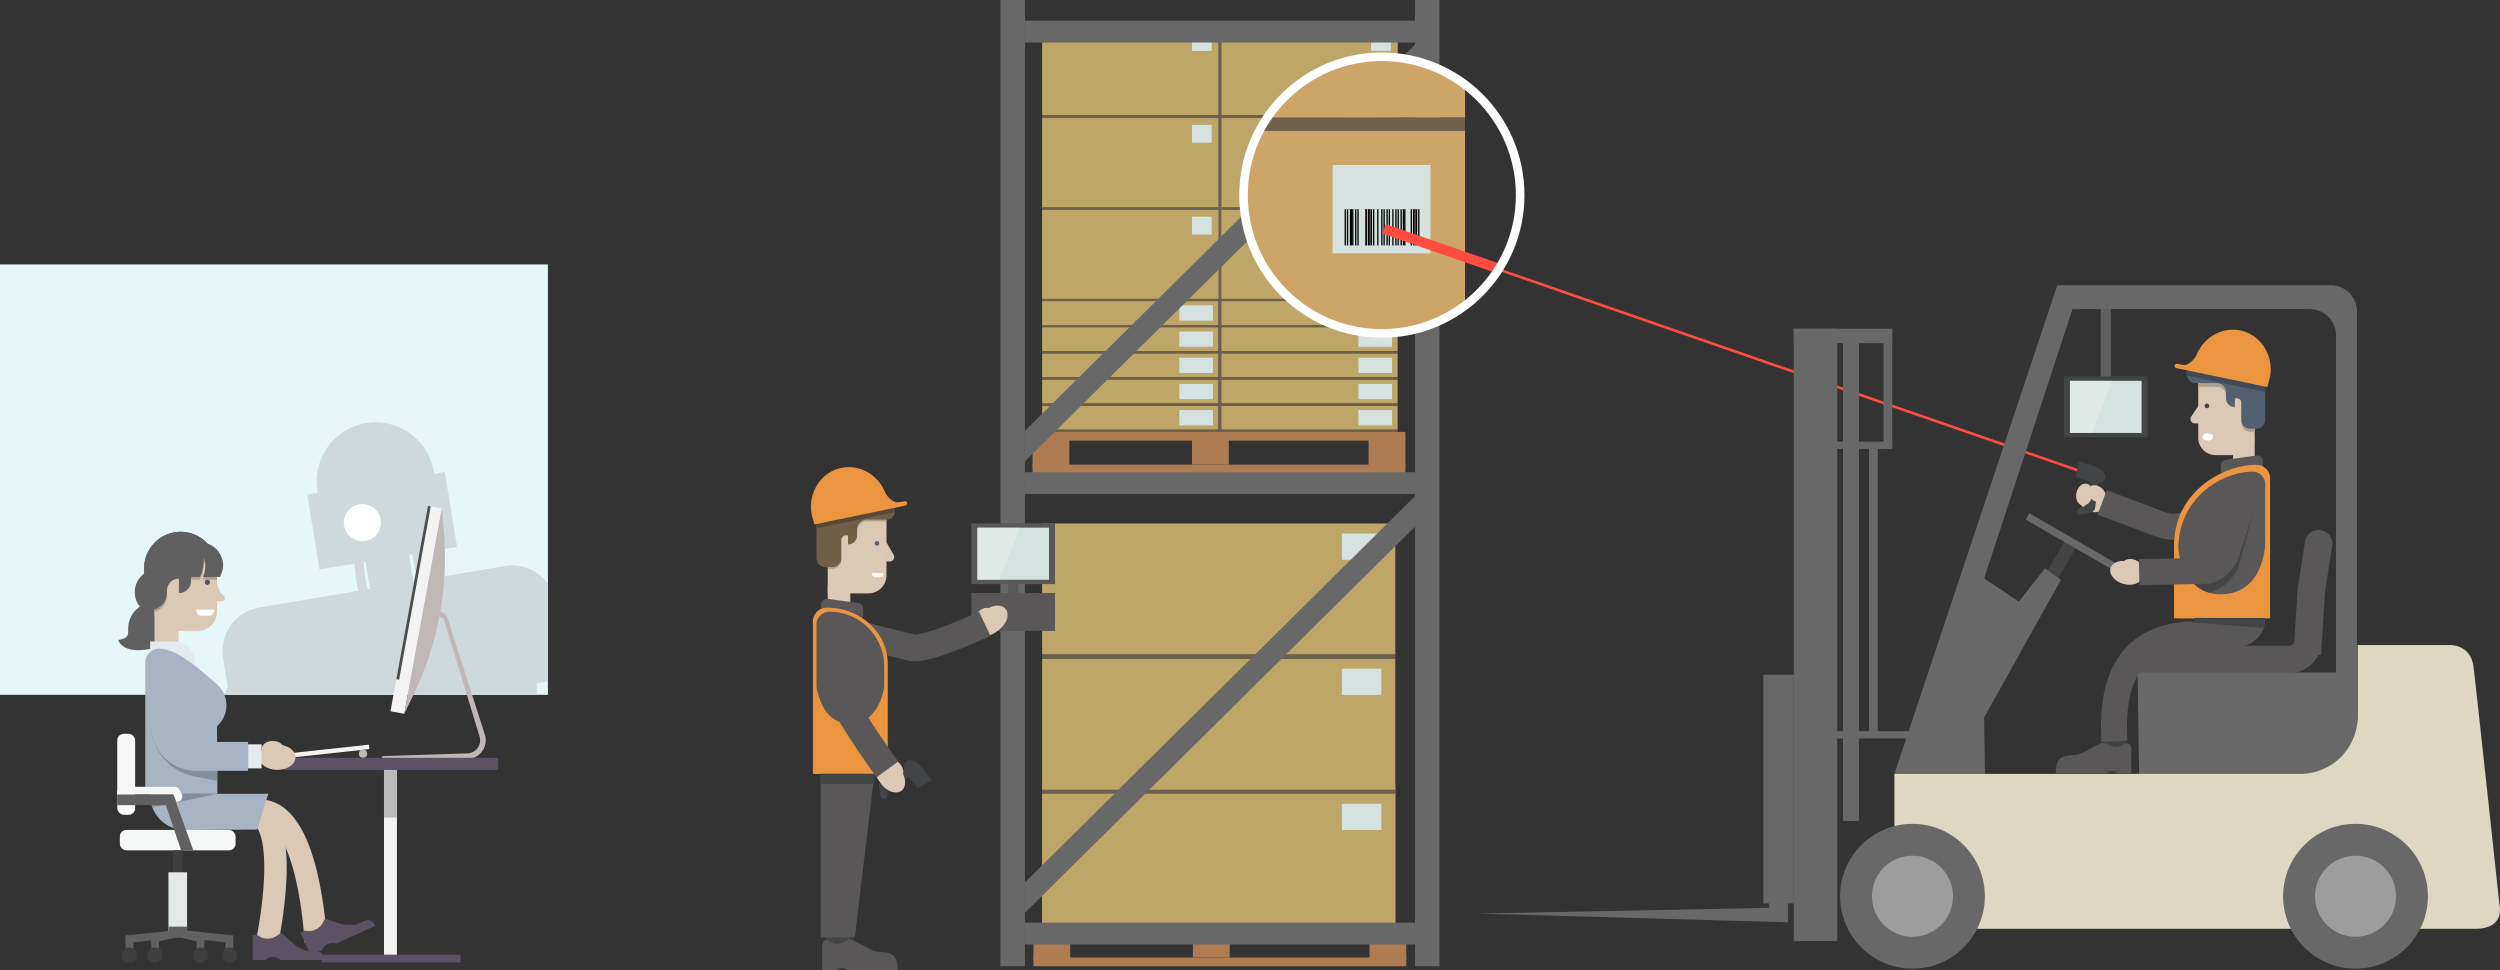 <svg xmlns="http://www.w3.org/2000/svg" viewBox="0 0 1119.612 434.485"><rect x="0" y="0" width="1119.612" height="434.485" fill="#333333" stroke="none"/><defs><style>.cls-1{isolation:isolate;}.cls-2{fill:#e5f7f9;}.cls-3{fill:#cfd8da;}.cls-4,.cls-44{fill:#fff;}.cls-14,.cls-19,.cls-21,.cls-24,.cls-26,.cls-34,.cls-39,.cls-42,.cls-45,.cls-46,.cls-5{fill:none;}.cls-5{stroke:#dbc8b5;stroke-width:10.05px;}.cls-14,.cls-19,.cls-21,.cls-24,.cls-26,.cls-34,.cls-39,.cls-42,.cls-44,.cls-45,.cls-46,.cls-5{stroke-miterlimit:10;}.cls-6{fill:#a8b4c4;}.cls-7{fill:#858f9b;}.cls-8{fill:#bea568;}.cls-9{fill:#d6e2e0;}.cls-10{fill:#6e614c;}.cls-11{fill:#ce9659;}.cls-12{fill:#ae7c50;}.cls-13{fill:#686868;}.cls-14,.cls-45{stroke:#ff4c40;}.cls-14{stroke-width:1.18px;}.cls-15{fill:#595758;}.cls-16,.cls-28{fill:#f3f3f3;}.cls-16{opacity:0.4;mix-blend-mode:screen;}.cls-17{fill:#424446;}.cls-18{fill:#dbc8b5;}.cls-19,.cls-21,.cls-39{stroke:#595758;}.cls-19{stroke-linecap:round;stroke-width:12.319px;}.cls-20{fill:#606060;}.cls-21,.cls-26{stroke-width:11.671px;}.cls-22{fill:#eb9541;}.cls-23{fill:#ad9f8e;}.cls-24{stroke:#424446;stroke-width:9.077px;}.cls-25{fill:#536070;}.cls-26{stroke:#414b58;}.cls-27{fill:#414b58;}.cls-29{fill:#bababa;}.cls-30{fill:#4d4d4d;}.cls-31{fill:#bfb8b7;}.cls-32{fill:#5d5263;}.cls-33{fill:#e5e9f0;}.cls-34{stroke:#e5e9f0;stroke-width:10.768px;}.cls-35{fill:#f6f8f8;}.cls-36{fill:#3f3f3f;}.cls-37{fill:#e5e8e9;}.cls-38{fill:#616161;}.cls-39{stroke-width:11.997px;}.cls-40{fill:#715e46;}.cls-41{fill:#584936;}.cls-42{stroke:#a8b4c4;stroke-width:12.921px;}.cls-43{fill:#cea568;}.cls-44{stroke:#000;stroke-width:0.585px;}.cls-45{stroke-width:4.485px;}.cls-46{stroke:#fff;stroke-width:3.844px;}.cls-47{fill:#ded7c2;}.cls-48{fill:#9d9d9d;}</style></defs><title>7_illu</title><g class="cls-1"><g id="Layer_1" data-name="Layer 1"><rect class="cls-2" y="118.421" width="245.382" height="192.747"/><path class="cls-3" d="M242.507,270.769l-34.9,5.885a53.439,53.439,0,0,1-2.343-11.763l-.013-.137,15.73-2.571-5.483-33.548-4.823.788c-.038-.291-.072-.582-.12-.875a26.38,26.38,0,0,0-52.07,8.511c.048.293.107.58.164.868l-4.765.779,5.484,33.548L175,269.7c.178,1.479.3,2.672.4,3.713a49.592,49.592,0,0,0,1.4,8.435l-44.265,7.463A19.783,19.783,0,0,0,116.2,312.025l2.111,12.911-1.442,3.5H256.729l-.071-5.125,5.014-.82V278.648A19.767,19.767,0,0,0,242.507,270.769ZM180.89,281.157a46.629,46.629,0,0,1-1.371-8.151c-.109-1.106-.236-2.379-.431-3.976l.933-.153L182,280.97ZM201.4,277.7l-1.961-12,1.716-.281a55.5,55.5,0,0,0,2.344,11.923Z" transform="translate(-16.29 -17.264)"/><circle class="cls-4" cx="162.273" cy="234.055" r="8.31"/><path class="cls-5" d="M125.706,380.428c24.009-2.881,9.768,60.933,9.768,60.933" transform="translate(-16.29 -17.264)"/><path class="cls-5" d="M131.014,380.428c24.009-2.881,26.7,58.815,26.7,58.815" transform="translate(-16.29 -17.264)"/><path class="cls-6" d="M131.43,388.77l5.05-16.025-24.988.027H83.505a15.722,15.722,0,0,0,15.8,16.214Z" transform="translate(-16.29 -17.264)"/><path class="cls-7" d="M84.554,378.926l29.091-6.154H83.505A15.66,15.66,0,0,0,84.554,378.926Z" transform="translate(-16.29 -17.264)"/><rect class="cls-8" x="482.998" y="152.067" width="79.013" height="10.745" transform="translate(1028.72 297.615) rotate(-180)"/><rect class="cls-9" x="544.453" y="154.02" width="15.05" height="6.838" transform="translate(1087.666 297.615) rotate(-180)"/><rect class="cls-8" x="482.998" y="163.789" width="79.013" height="10.745" transform="translate(1028.72 321.059) rotate(-180)"/><rect class="cls-9" x="544.453" y="165.742" width="15.05" height="6.838" transform="translate(1087.666 321.059) rotate(-180)"/><rect class="cls-8" x="482.998" y="175.511" width="79.013" height="10.745" transform="translate(1028.72 344.503) rotate(-180)"/><rect class="cls-9" x="544.453" y="177.464" width="15.05" height="6.838" transform="translate(1087.666 344.503) rotate(-180)"/><rect class="cls-8" x="482.998" y="187.233" width="79.013" height="10.745" transform="translate(1028.72 367.946) rotate(-180)"/><rect class="cls-9" x="544.453" y="189.186" width="15.05" height="6.838" transform="translate(1087.666 367.946) rotate(-180)"/><rect class="cls-8" x="482.998" y="198.955" width="79.013" height="10.745" transform="translate(1028.72 391.39) rotate(-180)"/><rect class="cls-9" x="544.453" y="200.908" width="15.05" height="6.838" transform="translate(1087.666 391.39) rotate(-180)"/><rect class="cls-8" x="563.188" y="152.067" width="79.013" height="10.745" transform="translate(1189.099 297.615) rotate(-180)"/><rect class="cls-9" x="624.643" y="154.02" width="15.05" height="6.838" transform="translate(1248.045 297.615) rotate(-180)"/><rect class="cls-8" x="563.188" y="163.789" width="79.013" height="10.745" transform="translate(1189.099 321.059) rotate(-180)"/><rect class="cls-9" x="624.643" y="165.742" width="15.05" height="6.838" transform="translate(1248.045 321.059) rotate(-180)"/><rect class="cls-8" x="563.188" y="175.511" width="79.013" height="10.745" transform="translate(1189.099 344.503) rotate(-180)"/><rect class="cls-9" x="624.643" y="177.464" width="15.05" height="6.838" transform="translate(1248.045 344.503) rotate(-180)"/><rect class="cls-8" x="563.188" y="187.233" width="79.013" height="10.745" transform="translate(1189.099 367.946) rotate(-180)"/><rect class="cls-9" x="624.643" y="189.186" width="15.05" height="6.838" transform="translate(1248.045 367.946) rotate(-180)"/><rect class="cls-8" x="563.188" y="198.955" width="79.013" height="10.745" transform="translate(1189.099 391.39) rotate(-180)"/><rect class="cls-10" x="466.708" y="145.548" width="79.013" height="0.977"/><rect class="cls-10" x="466.708" y="157.27" width="79.013" height="0.977"/><rect class="cls-10" x="466.708" y="168.992" width="79.013" height="0.977"/><rect class="cls-10" x="466.708" y="180.714" width="79.013" height="0.977"/><rect class="cls-10" x="466.708" y="192.436" width="79.013" height="0.977"/><rect class="cls-10" x="546.898" y="145.548" width="79.013" height="0.977"/><rect class="cls-10" x="546.898" y="157.27" width="79.013" height="0.977"/><rect class="cls-10" x="546.898" y="168.992" width="79.013" height="0.977"/><rect class="cls-10" x="546.898" y="180.714" width="79.013" height="0.977"/><rect class="cls-10" x="546.898" y="192.436" width="79.013" height="0.977"/><rect class="cls-9" x="624.643" y="200.908" width="15.05" height="6.838" transform="translate(1248.045 391.39) rotate(-180)"/><rect class="cls-10" x="562.012" y="152.067" width="1.254" height="58.61" transform="translate(1108.987 345.479) rotate(-180)"/><rect class="cls-11" x="482.998" y="108.46" width="79.091" height="42.693" transform="translate(1028.798 242.348) rotate(-180)"/><rect class="cls-8" x="482.998" y="111.249" width="79.091" height="39.904" transform="translate(1028.798 245.137) rotate(-180)"/><rect class="cls-9" x="550.122" y="114.318" width="8.846" height="7.981" transform="translate(1092.799 219.353) rotate(-180)"/><rect class="cls-8" x="482.998" y="70.117" width="79.091" height="39.904" transform="translate(1028.798 162.874) rotate(-180)"/><rect class="cls-10" x="482.998" y="110.021" width="79.091" height="1.228" transform="translate(1028.798 204.006) rotate(-180)"/><rect class="cls-9" x="550.122" y="73.187" width="8.846" height="7.981" transform="translate(1092.799 137.09) rotate(-180)"/><rect class="cls-8" x="482.998" y="28.986" width="79.091" height="39.904" transform="translate(1028.798 80.611) rotate(-180)"/><rect class="cls-10" x="482.998" y="68.89" width="79.091" height="1.228" transform="translate(1028.798 121.743) rotate(-180)"/><rect class="cls-9" x="550.122" y="32.055" width="8.846" height="7.981" transform="translate(1092.799 54.828) rotate(-180)"/><rect class="cls-11" x="563.188" y="108.46" width="79.091" height="42.693" transform="translate(1189.177 242.348) rotate(-180)"/><rect class="cls-8" x="563.188" y="111.249" width="79.091" height="39.904" transform="translate(1189.177 245.137) rotate(-180)"/><rect class="cls-9" x="630.311" y="114.318" width="8.846" height="7.981" transform="translate(1253.178 219.353) rotate(-180)"/><rect class="cls-8" x="563.188" y="70.117" width="79.091" height="39.904" transform="translate(1189.177 162.874) rotate(-180)"/><rect class="cls-10" x="563.188" y="110.021" width="79.091" height="1.228" transform="translate(1189.177 204.006) rotate(-180)"/><rect class="cls-9" x="630.311" y="73.187" width="8.846" height="7.981" transform="translate(1253.178 137.09) rotate(-180)"/><rect class="cls-8" x="563.188" y="28.986" width="79.091" height="39.904" transform="translate(1189.177 80.611) rotate(-180)"/><rect class="cls-10" x="563.188" y="68.89" width="79.091" height="1.228" transform="translate(1189.177 121.743) rotate(-180)"/><rect class="cls-9" x="630.311" y="32.055" width="8.846" height="7.981" transform="translate(1253.178 54.828) rotate(-180)"/><rect class="cls-10" x="562.114" y="71.971" width="1.049" height="159.281" transform="translate(697.96 -428.291) rotate(90)"/><rect class="cls-10" x="562.012" y="28.986" width="1.254" height="123.085" transform="translate(1108.987 163.793) rotate(-180)"/><rect class="cls-12" x="462.43" y="193.413" width="166.97" height="3.907"/><rect class="cls-12" x="462.43" y="208.065" width="166.97" height="3.907"/><rect class="cls-12" x="533.831" y="195.366" width="16.477" height="12.699"/><rect class="cls-12" x="612.923" y="196.343" width="16.477" height="12.699"/><rect class="cls-12" x="462.43" y="196.343" width="16.477" height="12.699"/><rect class="cls-12" x="462.823" y="414.177" width="166.97" height="3.907"/><rect class="cls-12" x="462.823" y="428.829" width="166.97" height="3.907"/><rect class="cls-12" x="534.225" y="416.13" width="16.477" height="12.699"/><rect class="cls-12" x="613.316" y="417.107" width="16.477" height="12.699"/><rect class="cls-12" x="462.823" y="417.107" width="16.477" height="12.699"/><rect class="cls-11" x="482.998" y="368.629" width="158.182" height="62.811" transform="translate(1107.889 782.806) rotate(-180)"/><rect class="cls-8" x="482.998" y="372.732" width="158.182" height="58.708" transform="translate(1107.889 786.909) rotate(-180)"/><rect class="cls-9" x="617.245" y="377.248" width="17.691" height="11.742" transform="translate(1235.891 748.975) rotate(-180)"/><rect class="cls-8" x="482.998" y="312.218" width="158.182" height="58.708" transform="translate(1107.889 665.88) rotate(-180)"/><rect class="cls-10" x="482.998" y="370.926" width="158.182" height="1.806" transform="translate(1107.889 726.395) rotate(-180)"/><rect class="cls-9" x="617.245" y="316.734" width="17.691" height="11.742" transform="translate(1235.891 627.946) rotate(-180)"/><rect class="cls-8" x="482.998" y="251.704" width="158.182" height="58.708" transform="translate(1107.889 544.851) rotate(-180)"/><rect class="cls-10" x="482.998" y="310.412" width="158.182" height="1.806" transform="translate(1107.889 605.366) rotate(-180)"/><rect class="cls-9" x="617.245" y="256.22" width="17.691" height="11.742" transform="translate(1235.891 506.917) rotate(-180)"/><rect class="cls-13" x="448.034" width="10.985" height="432.736"/><rect class="cls-13" x="633.678" width="10.985" height="432.736"/><rect class="cls-13" x="557.754" y="146.302" width="9.768" height="174.66" transform="translate(779.981 -346.27) rotate(90)"/><rect class="cls-13" x="557.754" y="348.018" width="9.768" height="174.66" transform="translate(981.696 -144.555) rotate(90)"/><polygon class="cls-13" points="633.678 222.229 633.678 235.905 459.019 408.804 459.019 395.128 633.678 222.229"/><rect class="cls-13" x="557.754" y="-55.902" width="9.768" height="174.66" transform="translate(577.777 -548.475) rotate(90)"/><polygon class="cls-13" points="633.678 20.025 633.678 33.701 459.019 206.6 459.019 192.924 633.678 20.025"/><line class="cls-14" x1="933.159" y1="211.544" x2="621.469" y2="103.441"/><rect class="cls-15" x="451.486" y="241.05" width="4.539" height="26.304"/><rect class="cls-15" x="435.034" y="234.363" width="37.444" height="27.232"/><rect class="cls-15" x="435.034" y="265.554" width="37.444" height="16.996"/><rect class="cls-9" x="437.708" y="236.308" width="32.095" height="23.342"/><polygon class="cls-16" points="447.596 259.65 437.708 259.65 437.708 236.308 456.673 236.308 447.596 259.65"/><rect class="cls-17" x="936.003" y="259.462" width="5.835" height="18.803" transform="translate(243.933 -450.703) rotate(30)"/><rect class="cls-18" x="1000.031" y="192.518" width="9.726" height="22.612" rx="4.863" ry="4.863"/><path class="cls-15" d="M1027.471,229.542l-13.847,1.433a2.479,2.479,0,0,1-2.733-2.466v-2.872a2.479,2.479,0,0,1,2.14-2.455l13.846-1.91a2.478,2.478,0,0,1,2.817,2.455v3.35A2.478,2.478,0,0,1,1027.471,229.542Z" transform="translate(-16.29 -17.264)"/><ellipse class="cls-18" cx="952.65" cy="240.663" rx="5.104" ry="7.005" transform="translate(123.757 775.791) rotate(-48.385)"/><path class="cls-17" d="M952.231,233.107c3.09,1.135,6.157.525,6.85-1.363s-1.248-4.339-4.338-5.474l-7.526-2.472-1.2,7.026,6.215,2.283" transform="translate(-16.29 -17.264)"/><path class="cls-17" d="M949.354,247.6c-1.416.368-2.75-.052-2.98-.937s.732-1.9,2.148-2.268l.514-.133a2.191,2.191,0,0,0,1.619-1.809l1.489-10.355,3.933.566-1.438,11.811a3.008,3.008,0,0,1-2.434,2.593Z" transform="translate(-16.29 -17.264)"/><ellipse class="cls-18" cx="949.748" cy="238.724" rx="4.95" ry="3.616" transform="translate(508.981 1103.974) rotate(-78.422)"/><ellipse class="cls-18" cx="955.398" cy="238.435" rx="3.306" ry="4.526" transform="translate(126.345 777.097) rotate(-48.385)"/><path class="cls-19" d="M1054.657,260.759l-3.118,19.957q-.125.79-.174,1.59l-1.382,22.12a8.749,8.749,0,0,1-8.732,8.2H973.933" transform="translate(-16.29 -17.264)"/><rect class="cls-20" x="940.785" y="138.401" width="4.539" height="32.151"/><path class="cls-21" d="M1021.868,241.858l-24.593,9.5c-4.539,1.945-8.429,2.594-13.616.649l-25.935-9.726" transform="translate(-16.29 -17.264)"/><path class="cls-22" d="M1026.732,225.422h0a6.05,6.05,0,0,1,6.2,5.883V294.15H989.908V261.827C989.908,237.029,1012.337,225.422,1026.732,225.422Z" transform="translate(-16.29 -17.264)"/><path class="cls-13" d="M974.258,364.176h97.581V156.693a11.67,11.67,0,0,0-11.671-11.67H937.624L864.681,363.851h40.524l-.324-25.287,34.364-61.6-7.132-5.187-11.671,14.913L904.881,276.32l39.551-120.6h106.335a11.67,11.67,0,0,1,11.67,11.671V318.465H973.609Z" transform="translate(-16.29 -17.264)"/><rect class="cls-13" x="943.052" y="236.747" width="3.274" height="47.133" transform="translate(1626.182 -444.918) rotate(120)"/><rect class="cls-13" x="803.328" y="147.21" width="19.451" height="274.265"/><rect class="cls-13" x="803.328" y="147.21" width="44.09" height="6.484"/><rect class="cls-13" x="789.712" y="302.173" width="13.616" height="102.444"/><rect class="cls-13" x="825.373" y="150.452" width="7.132" height="217.208"/><rect class="cls-13" x="820.186" y="197.784" width="27.232" height="3.242"/><rect class="cls-13" x="843.528" y="152.397" width="3.89" height="48.629"/><rect class="cls-13" x="837.044" y="201.026" width="3.89" height="129.028"/><rect class="cls-13" x="820.186" y="327.46" width="40.2" height="3.242"/><polygon class="cls-13" points="792.306 403.969 792.306 406.563 661.981 409.156 800.735 413.047 800.735 403.969 792.306 403.969"/><path class="cls-18" d="M1026.047,188.506v24.8a7.781,7.781,0,0,1-7.781,7.781h-9.725a7.781,7.781,0,0,1-7.781-7.781v-24.8Z" transform="translate(-16.29 -17.264)"/><path class="cls-23" d="M1026.128,210.509h-2.188a3.653,3.653,0,0,1-3.647-3.848v-9.7a2.226,2.226,0,0,0-2.211-2.009h-1.031v4.581a4.028,4.028,0,0,1-3.891-3.89v-1.276a3.935,3.935,0,0,0-4.154-3.954h-8.165v-3.242h25.287Z" transform="translate(-16.29 -17.264)"/><path class="cls-23" d="M1026.128,210.509h-2.188a3.653,3.653,0,0,1-3.647-3.848v-9.7a2.226,2.226,0,0,0-2.211-2.009h-1.031v4.581a4.028,4.028,0,0,1-3.891-3.89v-1.276a3.935,3.935,0,0,0-4.154-3.954h-8.165v-3.242h25.287Z" transform="translate(-16.29 -17.264)"/><line class="cls-24" x1="947.593" y1="324.218" x2="947.593" y2="340.428"/><path class="cls-25" d="M1000.811,179.105h19.238a4.863,4.863,0,0,1,4.863,4.863h.973a4.863,4.863,0,0,1,4.863,4.863h0v16.578a3.846,3.846,0,0,1-3.846,3.846h-2.962a3.891,3.891,0,0,1-3.891-3.891h0v-7.758a1.966,1.966,0,0,0-1.967-1.967h-.95v3.89h0a3.891,3.891,0,0,1-3.891-3.89h0v-2.572a4.235,4.235,0,0,0-4.235-4.236h-9.37C994.033,188.831,994.033,179.105,1000.811,179.105Z" transform="translate(-16.29 -17.264)"/><path class="cls-25" d="M1005.664,199.063a.993.993,0,1,1-.993-.993A.994.994,0,0,1,1005.664,199.063Z" transform="translate(-16.29 -17.264)"/><path class="cls-17" d="M1005.664,199.063a.993.993,0,1,1-.993-.993A.994.994,0,0,1,1005.664,199.063Z" transform="translate(-16.29 -17.264)"/><ellipse class="cls-4" cx="988.715" cy="195.709" rx="2.401" ry="1.611"/><path class="cls-18" d="M1001.142,198.6l-3.616,5.342a1.948,1.948,0,0,0,1.686,2.925h1.931S1001.162,199.174,1001.142,198.6Z" transform="translate(-16.29 -17.264)"/><path class="cls-15" d="M957.353,349.954l-8.795,4.643a11.1,11.1,0,0,1-4.35.886s-3.5,0-5.287,1.56-1.952,4.006-1.952,6.073v.483h20.36l2.34-.072c1.62-.879.9-.79,3.89-.648l1.261.72h5.954v-3.722c0,2.291,0,4.236,0-6.755,0-4.508-3.322-2.562-3.322-2.562-2.594,1.945-5.188,1.3-8.429-.649Z" transform="translate(-16.29 -17.264)"/><path class="cls-21" d="M1021.914,298.689c-.649,10.374-62.893-18.155-58.679,50.574" transform="translate(-16.29 -17.264)"/><path class="cls-26" d="M1018.347,291.557" transform="translate(-16.29 -17.264)"/><path class="cls-15" d="M999.206,294.186c0,6.847,13.3,12.483,19.791,12.483s11.751-5.551,11.751-12.4-5.261-12.4-11.751-12.4S999.206,287.339,999.206,294.186Z" transform="translate(-16.29 -17.264)"/><path class="cls-15" d="M1025.14,228.491h0a5.608,5.608,0,0,1,5.608,5.608V294h-38.9V263.192C991.853,239.555,1012.127,228.491,1025.14,228.491Z" transform="translate(-16.29 -17.264)"/><path class="cls-17" d="M992.084,287l14.722-4.71a19.034,19.034,0,0,0,12.257-12.173l6.823-25.281-9.778-3.2-8.137,24.851a7.333,7.333,0,0,1-4.721,4.689l-11.174,3.575Z" transform="translate(-16.29 -17.264)"/><rect class="cls-17" x="924.333" y="168.607" width="37.444" height="27.232"/><rect class="cls-9" x="927.007" y="170.552" width="32.095" height="23.342"/><polygon class="cls-16" points="936.895 193.894 927.007 193.894 927.007 170.552 945.972 170.552 936.895 193.894"/><path class="cls-22" d="M1030.991,256.544l1.3,37.606H990.9l.541-33.716s1.08,24.423,20.964,22.91S1030.991,256.544,1030.991,256.544Z" transform="translate(-16.29 -17.264)"/><ellipse class="cls-18" cx="968.339" cy="273.656" rx="5.104" ry="7.376" transform="matrix(0.29, -0.957, 0.957, 0.29, 409.537, 1103.888)"/><ellipse class="cls-18" cx="971.062" cy="271.026" rx="3.306" ry="4.526" transform="translate(413.989 1104.626) rotate(-73.156)"/><path class="cls-21" d="M1021.653,239.555l-8.136,24.851a13.151,13.151,0,0,1-8.489,8.432l-30.722.684" transform="translate(-16.29 -17.264)"/><path class="cls-27" d="M1030.748,189.19,996.077,182a5.652,5.652,0,0,0-.358,3.541l35.029,7.264Z" transform="translate(-16.29 -17.264)"/><path class="cls-22" d="M1030.332,190.273a.988.988,0,0,1-.2-.021l-39.19-8.126a.987.987,0,0,1,.4-1.933l39.189,8.126a.987.987,0,0,1-.2,1.954Z" transform="translate(-16.29 -17.264)"/><path class="cls-22" d="M995.1,180.708a8.823,8.823,0,0,0,5.049-4.852c3.363-7.777,11.547-12.371,19.718-10.539,9.307,2.086,15.072,11.719,12.876,21.516l-1.077,3.766-40.23-9.915Z" transform="translate(-16.29 -17.264)"/><rect class="cls-28" x="171.968" y="344.722" width="5.793" height="85.886"/><rect class="cls-29" x="171.968" y="343.507" width="5.793" height="22.64"/><rect class="cls-28" x="145.203" y="352.723" width="36.49" height="1.995" transform="translate(-53.528 2.453) rotate(-6.199)"/><rect class="cls-28" x="199.504" y="243.635" width="6.296" height="93.507" transform="translate(39.19 -48.952) rotate(10.352)"/><rect class="cls-30" x="200.859" y="243.302" width="1.268" height="78.889" transform="translate(332.608 579.834) rotate(-169.648)"/><path class="cls-31" d="M214.15,244.961l.845,9.513A141.131,141.131,0,0,1,201.5,328.347l-4.154,8.6Z" transform="translate(-16.29 -17.264)"/><path class="cls-31" d="M187.331,356.745l.139-.847,38.106-1.231a5.858,5.858,0,0,0,5.458-7.639l-15.725-51.656a2.909,2.909,0,0,0-2.253-1.979l-.359-2.544a5.4,5.4,0,0,1,4.182,3.676l16.533,51.742a8.355,8.355,0,0,1-7.784,10.9Z" transform="translate(-16.29 -17.264)"/><circle class="cls-31" cx="162.575" cy="337.558" r="1.859"/><rect class="cls-32" x="127.308" y="339.418" width="95.773" height="5.306"/><rect class="cls-32" x="127.308" y="339.418" width="95.773" height="5.306"/><rect class="cls-32" x="144.106" y="427.542" width="62.176" height="3.445"/><circle class="cls-20" cx="80.907" cy="254.551" r="16.384"/><circle class="cls-20" cx="70.782" cy="265.214" r="10.431"/><path class="cls-20" d="M73.694,298.789c0,2.246.524,4.4-4.456,5.068,0,0,1.749,7,15.613,3.724,3.945-.932,1.063-1.774,4.453-4.038C94.743,299.91,92,305.33,92,298.789s.082-11.842-6.459-11.842A11.842,11.842,0,0,0,73.694,298.789Z" transform="translate(-16.29 -17.264)"/><path class="cls-18" d="M113.475,266.966v24.227a8.614,8.614,0,0,1-8.614,8.614H94.093a8.614,8.614,0,0,1-8.614-8.614v-23.15l14-1.077Z" transform="translate(-16.29 -17.264)"/><rect class="cls-18" x="85.479" y="286.628" width="10.768" height="25.035" rx="5.384" ry="5.384" transform="translate(165.436 581.028) rotate(-180)"/><path class="cls-33" d="M83.522,308.964l20.083,7.025v-2.244a9.2,9.2,0,0,0-9.2-9.2H83.522Z" transform="translate(-16.29 -17.264)"/><path class="cls-25" d="M108.046,277.992a1.1,1.1,0,1,0,1.1-1.1A1.1,1.1,0,0,0,108.046,277.992Z" transform="translate(-16.29 -17.264)"/><path class="cls-32" d="M108.046,277.992a1.1,1.1,0,1,0,1.1-1.1A1.1,1.1,0,0,0,108.046,277.992Z" transform="translate(-16.29 -17.264)"/><path class="cls-18" d="M113.328,277.476s.553,4.536,3.037,6.46c.843.654,1.125,2.692-1.282,2.692h-1.756S113.3,278.115,113.328,277.476Z" transform="translate(-16.29 -17.264)"/><path class="cls-32" d="M142.092,434.947l6.616,5.778a5.237,5.237,0,0,0,1.077.727l1.808.919a7.7,7.7,0,0,0,3.485.834h2.681a3.524,3.524,0,0,1,3.524,3.524v.454H142.115l-1.407-.764a4.683,4.683,0,0,0-4.829.22l-.816.544h-5.606V444.29l0-8.191,2.225-.019a7.145,7.145,0,0,0,8.824.087Z" transform="translate(-16.29 -17.264)"/><path class="cls-32" d="M161.854,428.663l7.414,2.516a16.368,16.368,0,0,0,2.283.216l2.026.086a7.688,7.688,0,0,0,3.517-.685l2.44-1.111a3.523,3.523,0,0,1,4.667,1.746l.188.414-9.956,4.534-7.487,3.41-1.6-.112a4.682,4.682,0,0,0-4.3,2.2l-.517.834-5.1,2.323-1.2-2.633-3.394-7.455,2.017-.939a7.145,7.145,0,0,0,8.067-3.578Z" transform="translate(-16.29 -17.264)"/><path class="cls-6" d="M113.645,323.885c-6.228-5.238-17.355-16.106-26.085-16.106h0a6.209,6.209,0,0,0-6.209,6.209v58.784h32.294l-.17-30.223.694-.72a12.558,12.558,0,0,0-.524-17.944Z" transform="translate(-16.29 -17.264)"/><path class="cls-23" d="M85.479,268.042v23.151c0,.03,0,.06,0,.09a7.534,7.534,0,0,0,5.559-7.266V281.76a5.384,5.384,0,0,1,5.384-5.383v6.46a5.383,5.383,0,0,0,5.384-5.384v-.64h3.965c.888-1.561,1.775-4,1.781-8.616a10.623,10.623,0,0,1-.437,8.616h6.356v-9.847h-14Z" transform="translate(-16.29 -17.264)"/><path class="cls-4" d="M104.174,290.274v.445a2.341,2.341,0,0,0,2.388,2.291h3.315a2.341,2.341,0,0,0,2.388-2.291v-.445" transform="translate(-16.29 -17.264)"/><ellipse class="cls-18" cx="124.193" cy="339.139" rx="8.166" ry="5.651"/><ellipse class="cls-18" cx="122.152" cy="335.479" rx="5.011" ry="3.661"/><path class="cls-7" d="M113.544,354.834l-7.99-1.63-.252-.047c-4.209-.686-9.5-5.278-9.5-10.081L94.8,319.387l-10.156,2.062-.759,20.627c0,11.16,8.778,21.027,19.2,22.811l10.536,2.149Z" transform="translate(-16.29 -17.264)"/><line class="cls-34" x1="111.101" y1="338.732" x2="117.141" y2="338.732"/><rect class="cls-35" x="52.516" y="328.637" width="8.007" height="36.266" rx="2.918" ry="2.918"/><rect class="cls-35" x="69.954" y="388.953" width="51.822" height="9.12" rx="2.918" ry="2.918" transform="translate(175.441 769.761) rotate(-180)"/><rect class="cls-36" x="93.713" y="398.073" width="4.378" height="9.849" transform="translate(175.513 788.731) rotate(-180)"/><rect class="cls-37" x="91.729" y="407.922" width="8.345" height="27.218" transform="translate(175.513 825.798) rotate(-180)"/><rect class="cls-38" x="91.729" y="432.242" width="8.345" height="2.899" transform="translate(175.513 850.118) rotate(-180)"/><polygon class="cls-38" points="80.341 419.841 104.418 422.395 104.418 418.971 80.341 416.417 80.341 419.841"/><rect class="cls-38" x="117.264" y="436.235" width="3.444" height="7.072" transform="translate(221.681 862.277) rotate(-180)"/><circle class="cls-36" cx="102.827" cy="427.736" r="3.415"/><polygon class="cls-38" points="80.341 419.841 56.265 422.395 56.265 418.971 80.341 416.417 80.341 419.841"/><rect class="cls-38" x="56.265" y="418.971" width="3.444" height="7.072"/><circle class="cls-36" cx="57.856" cy="427.736" r="3.415"/><polygon class="cls-38" points="79.612 419.588 67.756 422.395 67.756 418.971 79.612 416.164 79.612 419.588"/><rect class="cls-38" x="67.756" y="418.971" width="3.444" height="7.072"/><circle class="cls-36" cx="69.347" cy="427.736" r="3.415"/><polygon class="cls-38" points="79.612 419.588 91.468 422.395 91.468 418.971 79.612 416.164 79.612 419.588"/><rect class="cls-38" x="104.314" y="436.235" width="3.444" height="7.072" transform="translate(195.781 862.277) rotate(-180)"/><circle class="cls-36" cx="89.877" cy="427.736" r="3.415"/><path class="cls-35" d="M97.553,372.56l-.656-1.2a2.806,2.806,0,0,0-2.994-1.743H71.585a2.926,2.926,0,0,0-2.918,2.918v.537H93.9l1.523,3.479,1.593-.671A2.564,2.564,0,0,0,97.553,372.56Z" transform="translate(-16.29 -17.264)"/><rect class="cls-38" x="78.972" y="362.908" width="4.765" height="25.097" transform="translate(440.521 276.839) rotate(90)"/><polygon class="cls-38" points="86.574 380.809 81.102 380.809 73.476 358.193 77.603 355.81 86.574 380.809"/><path class="cls-18" d="M456.37,300.838c2.182,1.96,4.517.822,7.767-1.9s4.359-6.749,2.476-9-6.043-1.867-9.293.854S454.188,298.878,456.37,300.838Z" transform="translate(-16.29 -17.264)"/><ellipse class="cls-18" cx="457.049" cy="293.461" rx="4.709" ry="3.44" transform="translate(-98.076 344.538) rotate(-39.932)"/><path class="cls-39" d="M396.276,300.193l28.462,7.178c7.435,1.14,32.539-10.782,32.539-10.782" transform="translate(-16.29 -17.264)"/><rect class="cls-17" x="385.973" y="434.966" width="11.127" height="7.758" transform="translate(766.783 860.426) rotate(-180)"/><rect class="cls-18" x="386.985" y="275.001" width="10.119" height="23.527" rx="5.06" ry="5.06" transform="translate(767.799 556.265) rotate(-180)"/><path class="cls-15" d="M386.253,293.7l13.847,1.432a2.478,2.478,0,0,0,2.733-2.465v-2.873a2.479,2.479,0,0,0-2.14-2.455l-13.846-1.91a2.479,2.479,0,0,0-2.817,2.456v3.35A2.478,2.478,0,0,0,386.253,293.7Z" transform="translate(-16.29 -17.264)"/><path class="cls-18" d="M386.985,249.113v33.9H405.2a8.119,8.119,0,0,0,8.1-8.1v-25.8Z" transform="translate(-16.29 -17.264)"/><path class="cls-23" d="M386.985,272.007h2.024a4.049,4.049,0,0,0,4.048-4.048V257.487a2.047,2.047,0,0,1,2.046-2.047h.989v4.048a4.048,4.048,0,0,0,4.048-4.048v-.276a4.406,4.406,0,0,1,4.407-4.407H413.3v-2.444h-26.31Z" transform="translate(-16.29 -17.264)"/><path class="cls-25" d="M408.024,260.6a1.033,1.033,0,1,0,1.033-1.033A1.034,1.034,0,0,0,408.024,260.6Z" transform="translate(-16.29 -17.264)"/><path class="cls-18" d="M413.269,260.118l3.221,5.557a2.027,2.027,0,0,1-1.753,3.044h-1.593S412.957,260.429,413.269,260.118Z" transform="translate(-16.29 -17.264)"/><path class="cls-22" d="M386.78,289.417h0a6.24,6.24,0,0,0-6.447,6.011V363.8h33.534V314.669C413.867,300.723,401.74,289.417,386.78,289.417Z" transform="translate(-16.29 -17.264)"/><polygon class="cls-15" points="367.533 344.97 367.533 419.851 382.838 419.851 391.776 344.97 367.533 344.97"/><path class="cls-4" d="M406.793,273.947v.3a1.517,1.517,0,0,0,1.518,1.518h2.108a1.518,1.518,0,0,0,1.518-1.518v-.3" transform="translate(-16.29 -17.264)"/><path class="cls-15" d="M397.908,438.1l8.8,4.643a11.092,11.092,0,0,0,4.349.886s3.5,0,5.288,1.561,1.951,4,1.951,6.072v.483H397.933l-2.341-.072c-1.62-.879-.9-.79-3.89-.648l-1.26.72h-5.955v-3.722c0,2.291,0,4.236,0-6.755,0-4.507,3.323-2.562,3.323-2.562,2.593,1.945,5.187,1.3,8.429-.649Z" transform="translate(-16.29 -17.264)"/><path class="cls-15" d="M387.76,291.221h0a5.834,5.834,0,0,0-5.834,5.835V363.43h30.348V315.735A24.514,24.514,0,0,0,387.76,291.221Z" transform="translate(-16.29 -17.264)"/><path class="cls-22" d="M381.076,363.8H413.3l-.8-39.989s-1.827,17.6-15.424,17.6-15.145-17.162-15.145-17.162l-.85,39.556" transform="translate(-16.29 -17.264)"/><path class="cls-17" d="M423.1,365.15c-2.108-2.527-2.565-5.621-1.02-6.909s4.506-.284,6.614,2.244l4.86,6.256-6.212,3.494L423.1,365.15" transform="translate(-16.29 -17.264)"/><path class="cls-17" d="M410.416,372.737c.13,1.457.974,2.573,1.884,2.491s1.544-1.328,1.414-2.785l-.048-.53a2.191,2.191,0,0,1,1.159-2.133l9.25-4.886-1.855-3.513-10.639,5.328a3.007,3.007,0,0,0-1.623,3.165Z" transform="translate(-16.29 -17.264)"/><path class="cls-18" d="M409.474,360.806c-2.017,2.13-.942,4.494,1.692,7.815s6.632,4.535,8.93,2.713,2.025-5.992-.608-9.313S411.491,358.677,409.474,360.806Z" transform="translate(-16.29 -17.264)"/><ellipse class="cls-18" cx="416.83" cy="361.68" rx="3.44" ry="4.709" transform="translate(-150.792 320.059) rotate(-38.418)"/><path class="cls-39" d="M391.388,302.733v21.322c0,7.225,22.31,37.771,22.31,37.771" transform="translate(-16.29 -17.264)"/><path class="cls-40" d="M411.05,239.838H393.057A5.059,5.059,0,0,0,388,244.9h-1.012a5.059,5.059,0,0,0-5.059,5.06h0v17.248a4,4,0,0,0,4,4h3.082a4.049,4.049,0,0,0,4.048-4.048h0v-8.072a2.046,2.046,0,0,1,2.046-2.047h.989v4.048h0a4.048,4.048,0,0,0,4.048-4.048h0v-2.676a4.407,4.407,0,0,1,4.407-4.407H413.5c3.57-.529,3.57-2.928,3.57-5.327C417.066,240.631,412.866,239.838,411.05,239.838Z" transform="translate(-16.29 -17.264)"/><path class="cls-41" d="M417.066,244.63a4.623,4.623,0,0,0-.264-1.567L382,250.279c-.025,0-.048.016-.073.023v3.4a1.739,1.739,0,0,0,.431.075,1.784,1.784,0,0,0,.361-.037l34.262-7.1A15.921,15.921,0,0,0,417.066,244.63Z" transform="translate(-16.29 -17.264)"/><path class="cls-22" d="M382.358,251.82a.987.987,0,0,1-.2-1.954l39.189-8.126a.987.987,0,1,1,.4,1.933L382.559,251.8A.988.988,0,0,1,382.358,251.82Z" transform="translate(-16.29 -17.264)"/><path class="cls-22" d="M417.586,242.255a8.823,8.823,0,0,1-5.049-4.852c-3.363-7.777-11.547-12.371-19.718-10.54-9.307,2.086-15.072,11.719-12.876,21.517l1.077,3.765,40.23-9.915Z" transform="translate(-16.29 -17.264)"/><path class="cls-20" d="M109.179,260.658A16.373,16.373,0,0,0,83.505,280.8v9.576a7.537,7.537,0,0,0,7.537-7.538V281.76a5.384,5.384,0,0,1,5.384-5.383v6.46a5.383,5.383,0,0,0,5.384-5.384v-1.82h3.965c.888-1.561,1.775-4,1.781-8.616a10.622,10.622,0,0,1-.437,8.616h7.731c.882-2.362,1.4-3.429,1.366-5.385A10.518,10.518,0,0,0,109.179,260.658Z" transform="translate(-16.29 -17.264)"/><path class="cls-42" d="M90.343,319.386v22.69A13.92,13.92,0,0,0,104.263,356h23.128" transform="translate(-16.29 -17.264)"/><path class="cls-10" d="M581.317,75.932H672.4V69.844H585.051A61.294,61.294,0,0,0,581.317,75.932Z" transform="translate(-16.29 -17.264)"/><path class="cls-43" d="M574.146,104.635A60.982,60.982,0,0,0,672.4,152.916V75.932H581.317A60.716,60.716,0,0,0,574.146,104.635Z" transform="translate(-16.29 -17.264)"/><path class="cls-43" d="M585.052,69.844H672.4V56.354a60.961,60.961,0,0,0-87.346,13.49Z" transform="translate(-16.29 -17.264)"/><rect class="cls-9" x="613.064" y="91.15" width="43.855" height="39.567" transform="translate(1253.694 204.603) rotate(-180)"/><line class="cls-44" x1="602.469" y1="93.669" x2="602.469" y2="109.897"/><line class="cls-44" x1="604.81" y1="93.669" x2="604.81" y2="109.897"/><line class="cls-44" x1="607.15" y1="93.669" x2="607.15" y2="109.897"/><line class="cls-44" x1="611.831" y1="93.669" x2="611.831" y2="109.897"/><line class="cls-44" x1="611.831" y1="93.669" x2="611.831" y2="109.897"/><line class="cls-44" x1="614.171" y1="93.669" x2="614.171" y2="109.897"/><line class="cls-44" x1="618.852" y1="93.669" x2="618.852" y2="109.897"/><line class="cls-44" x1="621.193" y1="93.669" x2="621.193" y2="109.897"/><line class="cls-44" x1="617.035" y1="93.669" x2="617.035" y2="109.897"/><line class="cls-44" x1="603.493" y1="93.669" x2="603.493" y2="109.897"/><line class="cls-44" x1="605.834" y1="93.669" x2="605.834" y2="109.897"/><line class="cls-44" x1="605.195" y1="93.669" x2="605.195" y2="109.897"/><line class="cls-44" x1="608.174" y1="93.669" x2="608.174" y2="109.897"/><line class="cls-44" x1="612.855" y1="93.669" x2="612.855" y2="109.897"/><line class="cls-44" x1="613.483" y1="93.669" x2="613.483" y2="109.897"/><line class="cls-44" x1="615.195" y1="93.669" x2="615.195" y2="109.897"/><line class="cls-44" x1="632.041" y1="93.669" x2="632.041" y2="109.897"/><line class="cls-44" x1="634.381" y1="93.669" x2="634.381" y2="109.897"/><line class="cls-44" x1="633.065" y1="93.669" x2="633.065" y2="109.897"/><line class="cls-44" x1="633.693" y1="93.669" x2="633.693" y2="109.897"/><line class="cls-44" x1="635.405" y1="93.669" x2="635.405" y2="109.897"/><line class="cls-44" x1="625.157" y1="93.669" x2="625.157" y2="109.897"/><line class="cls-44" x1="627.498" y1="93.669" x2="627.498" y2="109.897"/><line class="cls-44" x1="626.181" y1="93.669" x2="626.181" y2="109.897"/><line class="cls-44" x1="629.15" y1="93.669" x2="629.15" y2="109.897"/><line class="cls-44" x1="628.522" y1="93.669" x2="628.522" y2="109.897"/><line class="cls-44" x1="619.876" y1="93.669" x2="619.876" y2="109.897"/><line class="cls-44" x1="622.217" y1="93.669" x2="622.217" y2="109.897"/><line class="cls-44" x1="623.808" y1="93.669" x2="623.808" y2="109.897"/><line class="cls-45" x1="670.817" y1="120.182" x2="619.876" y2="102.514"/><circle class="cls-46" cx="618.852" cy="87.371" r="61.945"/><path class="cls-17" d="M1030.748,294.271c0-.09-.011-.178-.013-.268H999.217c0,.061-.011.121-.011.183a5.487,5.487,0,0,0,.134,1.176c-1.654.062-3.342.165-5.048.341l35.755,2.781A12.942,12.942,0,0,0,1030.748,294.271Z" transform="translate(-16.29 -17.264)"/><polygon class="cls-17" points="367.533 351.043 391.051 351.043 391.59 346.533 367.533 346.533 367.533 351.043"/><path class="cls-47" d="M1072.163,306.145h40.848s9.726-.648,11.023,9.726,11.671,106.983,11.671,106.983,2.593,10.374-11.023,10.374h-260V363.851H1046.39a25.773,25.773,0,0,0,25.773-25.773Z" transform="translate(-16.29 -17.264)"/><circle class="cls-13" cx="856.496" cy="401.376" r="32.419"/><circle class="cls-13" cx="1054.901" cy="401.376" r="32.419"/><circle class="cls-48" cx="856.496" cy="401.376" r="18.155"/><circle class="cls-48" cx="1054.901" cy="401.376" r="18.155"/></g></g></svg>